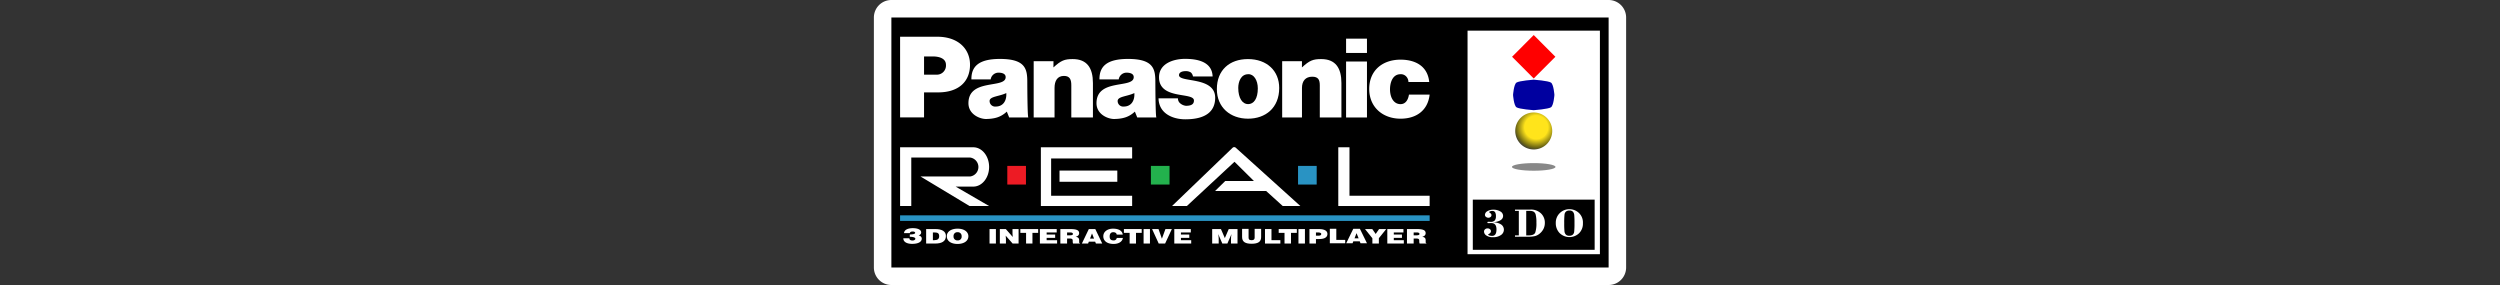 <svg id="Capa_1" data-name="Capa 1" xmlns="http://www.w3.org/2000/svg" xmlns:xlink="http://www.w3.org/1999/xlink" viewBox="0 0 1000 114"><rect x="0" y="0" width="1000" height="114" fill="#333333" stroke="none"/><defs><radialGradient id="radial-gradient" cx="614.513" cy="50.91" r="8.933" gradientUnits="userSpaceOnUse"><stop offset="0.522" stop-color="#ffe41b"/><stop offset="0.893" stop-color="#716a13"/><stop offset="1" stop-color="#49482e"/></radialGradient></defs><title>logo</title><rect x="353.053" y="3.5" width="293.894" height="107" rx="3.5" fill="#fff"/><path d="M643.447,7V107H356.553V7H643.447m0-7H356.553a7,7,0,0,0-7,7V107a7,7,0,0,0,7,7H643.447a7,7,0,0,0,7-7V7a7,7,0,0,0-7-7Z" fill="#fff"/><rect x="450" y="-86.447" width="100" height="286.894" transform="translate(557 -443) rotate(90)"/><rect x="360.038" y="12.29" width="279.925" height="89.421"/><path d="M388.007,70.597H368.211l19.607,11.809h7.826l-13.387-7.769h7.058c3.495,0,6.329-3.52,6.329-7.863s-2.834-7.863-6.329-7.863H360.038V82.405h4.475V63.014h23.495a3.82,3.82,0,0,1,0,7.583Z" fill="#fff"/><rect x="423.806" y="68.228" width="23.117" height="4.482" fill="#fff"/><polygon points="452.856 58.911 452.856 63.387 420.452 63.387 420.452 78.304 452.856 78.304 452.856 82.406 416.35 82.406 416.35 58.911 452.856 58.911" fill="#fff"/><rect x="402.924" y="66.36" width="7.459" height="7.459" fill="#ed1b24"/><rect x="460.356" y="66.36" width="7.459" height="7.459" fill="#23b14d"/><rect x="519.217" y="66.36" width="7.459" height="7.459" fill="#2993c3"/><polygon points="539.79 58.911 539.79 78.297 571.855 78.297 571.855 82.406 535.315 82.406 535.315 58.911 539.79 58.911" fill="#fff"/><path d="M506.459,76.398l6.635,6.008h7.055L494.3,59.086a.928.928,0,0,0-1.265.02L468.809,82.406h5.936l19.051-17.698,7.769,7.692H490.097l-4.071,3.998Z" fill="#fff"/><rect x="360.032" y="86.137" width="211.829" height="2.232" fill="#2993c3"/><path d="M363.757,95.307a.738.738,0,0,0,.308.654,1.568,1.568,0,0,0,.925.241c.753,0,1.147-.353,1.147-.706,0-.697-1.602-.781-2.219-.781l.001-.937c.604.034,2.143-.062,2.143-.63,0-.396-.506-.542-1.012-.542-.604,0-1.049.215-1.123.645h-2.319c.086-1.394,1.702-1.987,3.516-1.987,2.06,0,3.343.662,3.343,1.695,0,.551-.308.955-1.012,1.196.79.215,1.246.671,1.246,1.265,0,1.411-1.517,2.125-3.849,2.125-2.023,0-3.553-.731-3.516-2.237Z" fill="#fff"/><path d="M370.458,97.422V91.621h3.611c2.651,0,4.296.87,4.296,2.78,0,2.184-1.725,3.022-4.365,3.022Zm2.697-1.354h.571c1.257,0,1.942-.467,1.942-1.563,0-1.209-.56-1.531-2-1.531h-.514Z" fill="#fff"/><path d="M387.35,94.49c0,1.974-1.885,3.086-4.319,3.086-2.582,0-4.308-1.128-4.308-3.102,0-1.821,1.748-3.006,4.308-3.006C385.967,91.468,387.35,92.958,387.35,94.49Zm-5.93,0a1.501,1.501,0,0,0,1.611,1.668,1.481,1.481,0,0,0,1.623-1.668,1.504,1.504,0,0,0-1.645-1.604A1.476,1.476,0,0,0,381.42,94.49Z" fill="#fff"/><path d="M395.816,97.423V91.621h2.546v5.802Z" fill="#fff"/><path d="M405.095,94.788,404.998,93.466V91.621h2.438v5.802H405.052l-2.773-3.159.097,1.321v1.837h-2.438V91.621h2.384Z" fill="#fff"/><path d="M408.144,91.621h7.121V93.144h-2.287v4.279H410.431V93.144h-2.287Z" fill="#fff"/><path d="M415.954,97.423V91.621H422.681V92.975h-4.023v.83h3.404v1.354h-3.404v.911h4.183v1.354Z" fill="#fff"/><path d="M426.831,95.4v2.022h-2.689V91.621h3.874c2.735,0,3.635.524,3.635,1.652,0,.669-.422,1.233-1.379,1.418.866.226,1.39.371,1.39,1.539,0,.758-.034,1.015.285,1.015v.177H429.224a2.735,2.735,0,0,1-.137-1.015c0-.757-.182-1.007-1.436-1.007Zm0-1.273h1.06c.832,0,1.276-.145,1.276-.548,0-.411-.456-.604-1.082-.604h-1.253Z" fill="#fff"/><path d="M432.744,97.423l2.784-5.802h2.589l2.784,5.802h-2.535l-.302-.766h-2.535l-.291.766Zm4.057-4.053-.788,2.079h1.608Z" fill="#fff"/><path d="M446.682,93.837c-.076-.604-.583-.951-1.381-.951-.895,0-1.435.572-1.435,1.692,0,.814.237,1.579,1.532,1.579a1.169,1.169,0,0,0,1.306-.983h2.449c-.227,1.499-1.661,2.401-3.711,2.401-2.568,0-4.122-1.177-4.122-3.062,0-1.877,1.705-3.046,3.873-3.046,2.374,0,3.701.878,3.906,2.369Z" fill="#fff"/><path d="M449.564,91.621h7.121V93.144h-2.287v4.279h-2.546V93.144h-2.287Z" fill="#fff"/><path d="M457.436,97.423V91.621h2.546v5.802Z" fill="#fff"/><path d="M460.833,91.621h2.568l1.359,3.86,1.413-3.86h2.568l-2.697,5.802h-2.557Z" fill="#fff"/><path d="M469.718,97.423V91.621h6.606V92.975h-3.95v.83h3.342v1.354h-3.342v.911h4.108v1.354Z" fill="#fff"/><path d="M484.872,97.423V91.621h3.504L489.938,95.239l1.562-3.618h3.504v5.802h-2.607V95.65l.037-.902L492.581,93.7h-.024l-1.611,3.723h-2.016L487.319,93.7h-.025l.123.854.061.902v1.966Z" fill="#fff"/><path d="M496.837,91.545h2.594v3.473c0,.572.154,1.064,1.22,1.064.934,0,1.209-.435,1.209-1.064V91.545h2.594V94.824c0,1.861-1.176,2.675-3.803,2.675-2.451,0-3.814-.685-3.814-2.683Z" fill="#fff"/><path d="M505.995,97.423V91.621H508.589v4.448h3.561v1.354Z" fill="#fff"/><path d="M511.478,91.621h7.254V93.144h-2.33v4.279h-2.594V93.144H511.478Z" fill="#fff"/><path d="M519.379,97.423V91.621h2.594v5.802Z" fill="#fff"/><path d="M523.786,97.423V91.621H527.6c2.275,0,3.374.766,3.374,1.958,0,1.249-1.011,2.038-3.286,2.038h-1.308v1.805Zm3.671-3.159c.604,0,1.044-.177,1.044-.677,0-.54-.835-.612-1.385-.612h-.736v1.289Z" fill="#fff"/><path d="M531.93,97.31V91.508h2.594v4.448h3.561V97.31Z" fill="#fff"/><path d="M538.483,97.31l2.835-5.802h2.638L546.792,97.31h-2.583l-.308-.766h-2.583l-.297.766Zm4.132-4.053-.802,2.079h1.638Z" fill="#fff"/><path d="M551.547,97.423H548.953V95.312l-2.945-3.69h2.901l1.363,1.966,1.363-1.966h2.857l-2.945,3.658Z" fill="#fff"/><path d="M554.925,97.423V91.621h6.451V92.975H557.519v.83h3.264v1.354H557.519v.911h4.011v1.354Z" fill="#fff"/><path d="M565.464,95.4v2.022h-2.675V91.621h3.854c2.72,0,3.616.524,3.616,1.652,0,.669-.419,1.233-1.372,1.418.862.226,1.383.371,1.383,1.539,0,.758-.034,1.015.283,1.015v.177h-2.709a2.746,2.746,0,0,1-.136-1.015c0-.757-.181-1.007-1.428-1.007Zm0-1.273h1.054c.827,0,1.269-.145,1.269-.548,0-.411-.453-.604-1.077-.604h-1.247Z" fill="#fff"/><rect x="587.019" y="12.26" width="52.943" height="89.421" fill="#fff"/><rect x="589.122" y="79.855" width="48.738" height="20.068"/><path d="M604.788,66.767c0-.844,3.896-1.527,8.703-1.527s8.703.683,8.703,1.527-3.896,1.527-8.703,1.527S604.788,67.611,604.788,66.767Z" fill="#888"/><path d="M597.263,88.931v.032a5.352,5.352,0,0,1,3.246.874,2.498,2.498,0,0,1,1.048,2.014,2.583,2.583,0,0,1-1.193,2.176,5.313,5.313,0,0,1-3.171.859,4.427,4.427,0,0,1-2.645-.683,1.93,1.93,0,0,1-.936-1.556,1.17,1.17,0,0,1,.419-.937,1.504,1.504,0,0,1,1.005-.354,1.476,1.476,0,0,1,.942.31.997.997,0,0,1,.392.822q0,.68-.912,1.14c-.119.06-.181.128-.181.203,0,.14.17.262.513.368a3.509,3.509,0,0,0,1.046.157q1.756,0,1.757-2.582,0-2.556-2.11-2.556l-1.167.048c-.235,0-.354-.087-.354-.261,0-.2.124-.3.372-.3l.85.032a2.102,2.102,0,0,0,1.743-.579,2.651,2.651,0,0,0,.443-1.646,3.046,3.046,0,0,0-.334-1.617,1.261,1.261,0,0,0-1.149-.518,2.283,2.283,0,0,0-.832.15c-.259.099-.39.196-.39.293q0,.135.256.281c.446.285.671.593.671.925a.935.935,0,0,1-.375.78,1.351,1.351,0,0,1-.845.29,1.534,1.534,0,0,1-.966-.331,1.008,1.008,0,0,1-.426-.823,1.738,1.738,0,0,1,.946-1.45,4.38,4.38,0,0,1,2.427-.613,5.173,5.173,0,0,1,2.762.693,2.042,2.042,0,0,1,1.126,1.777Q601.243,88.486,597.263,88.931Z" fill="#fff"/><path d="M610.492,84.359v9.799h.959q2.201,0,2.658-1.154a11.889,11.889,0,0,0,.457-3.948,12.348,12.348,0,0,0-.281-3.141,1.935,1.935,0,0,0-.85-1.256,3.104,3.104,0,0,0-1.448-.3Zm-2.963,9.799V84.359h-1.537v-.53h6.159a5.805,5.805,0,0,1,4.23,1.515,5.107,5.107,0,0,1,1.558,3.822,5.397,5.397,0,0,1-.475,2.249,5.614,5.614,0,0,1-1.462,1.915,4.794,4.794,0,0,1-2.025,1.109,11.163,11.163,0,0,1-2.549.247h-5.434v-.53Z" fill="#fff"/><path d="M629.796,89.263a32.556,32.556,0,0,0-.102-3.287,2.34,2.34,0,0,0-.533-1.28,1.805,1.805,0,0,0-1.414-.486,2.073,2.073,0,0,0-1.324.392,1.87,1.87,0,0,0-.615,1.259,30.189,30.189,0,0,0-.121,3.384,32.284,32.284,0,0,0,.104,3.299,2.234,2.234,0,0,0,.551,1.283,1.844,1.844,0,0,0,1.406.477,2.075,2.075,0,0,0,1.297-.383,1.83,1.83,0,0,0,.627-1.251A28.865,28.865,0,0,0,629.796,89.263Zm-7.481-.046a5.292,5.292,0,0,1,1.609-3.988,5.364,5.364,0,0,1,3.858-1.549,5.491,5.491,0,0,1,3.737,1.457,5.239,5.239,0,0,1,1.648,4.144A5.378,5.378,0,0,1,631.609,93.319a5.602,5.602,0,0,1-7.767-.094A5.601,5.601,0,0,1,622.315,89.217Z" fill="#fff"/><path d="M606.093,52.371a7.398,7.398,0,1,1,7.398,7.416A7.406,7.406,0,0,1,606.093,52.371Z" fill="url(#radial-gradient)"/><path d="M606.601,33.031c-1.089.726-1.379,4.944-1.379,4.944s.29,4.218,1.379,4.944c1.087.728,6.89,1.164,6.89,1.164s5.803-.436,6.89-1.164c1.089-.726,1.379-4.944,1.379-4.944s-.29-4.218-1.379-4.944c-1.087-.728-6.89-1.164-6.89-1.164S607.688,32.303,606.601,33.031Z" fill="#0000a0"/><polygon points="613.491 14.018 622.156 22.706 613.491 31.392 604.825 22.706 613.491 14.018" fill="red"/><path d="M410.917,32.889c0-5.198-.624-9.316-10.936-9.316-8.607,0-11.482,3.094-11.421,8.19h7.706A3.168,3.168,0,0,1,399.441,29.064c.915,0,2.826.208,2.827,1.788.005,4.735-14.891.366-14.891,10.438,0,4.532,4.702,6.371,7.158,6.31,3.242-.081,5.738-.665,8.191-2.953h0l.942,2.328h7.645c-.364-.832-.395-14.086-.395-14.086Zm-12.649,9.735a2.209,2.209,0,0,1-2.427-2.245c.02-1.849,3.847-1.782,6.674-3.154.209,2.993-1.212,5.4-4.247,5.4Z" fill="#fff" fill-rule="evenodd"/><path d="M563.581,37.834c-.249,1.704-1.123,3.82-3.368,3.82-2.722,0-4.21-2.648-4.21-5.933,0-2.577.967-6.036,4.21-6.036a2.909,2.909,0,0,1,2.244.874,3.269,3.269,0,0,1,.916,2.245h8.315c-.624-6.444-5.654-8.94-11.475-8.94-7.193,0-12.522,4.281-12.522,11.723,0,7.359,5.495,11.887,12.522,11.887,6.028,0,10.892-3.03,11.642-9.64h-8.274Z" fill="#fff" fill-rule="evenodd"/><polygon points="538.435 46.994 546.786 46.994 546.786 24.605 538.435 24.605 538.435 46.994 538.435 46.994 538.435 46.994" fill="#fff" fill-rule="evenodd"/><polygon points="538.435 21.181 546.786 21.181 546.786 15.461 538.435 15.461 538.435 21.181 538.435 21.181 538.435 21.181" fill="#fff" fill-rule="evenodd"/><path d="M499.168,23.633c-7.36,0-12.423,4.416-12.423,11.983,0,7.443,5.48,11.857,12.465,11.857,6.984,0,12.472-4.299,12.472-12.282,0-6.777-4.822-11.558-12.514-11.558Zm.042,18.02c-2.204,0-3.91-2.365-3.91-6.481,0-2.453,1.041-5.488,3.992-5.488,2.245-.125,3.832,2.46,3.832,5.662,0,4.116-1.587,6.308-3.915,6.308Z" fill="#fff" fill-rule="evenodd"/><path d="M471.605,30.035c.02-1.081,1.196-1.583,2.692-1.583a3.709,3.709,0,0,1,2.059.541,2.745,2.745,0,0,1,.831,1.58h7.858c-.213-5.816-5.917-7.03-11.014-7.03-4.532,0-10.411,1.79-10.42,7.363-.015,9.141,13.967,5.803,13.967,9.295,0,1.54-1.153,2.118-3.216,2.118a4.183,4.183,0,0,1-2.269-.977,2.493,2.493,0,0,1-.915-1.997h-7.765c.152,6.101,5.72,8.377,10.709,8.377,9.252,0,11.921-4.023,11.952-8.555.061-8.738-14.527-5.992-14.471-9.132Z" fill="#fff" fill-rule="evenodd"/><path d="M462.14,32.889c0-5.198-.624-9.316-10.936-9.316-8.607,0-11.483,3.094-11.421,8.19h7.705a3.17,3.17,0,0,1,3.177-2.699c.915,0,2.825.208,2.827,1.788.004,4.735-14.892.366-14.892,10.438,0,4.532,4.702,6.371,7.158,6.31,3.242-.081,5.739-.665,8.192-2.953h0l.942,2.328h7.645c-.364-.832-.395-14.086-.395-14.086Zm-12.65,9.735a2.21,2.21,0,0,1-2.427-2.245c.021-1.849,3.848-1.782,6.675-3.154.208,2.993-1.212,5.4-4.248,5.4Z" fill="#fff" fill-rule="evenodd"/><path d="M374.873,14.691H360.038v32.278h9.582V36.957h5.586c8.607,0,12.802-4.626,12.802-11.07,0-6.154-4.528-11.196-13.135-11.196Zm-.442,15.168h-4.811V22.578h3.524c2.078,0,5.238.565,5.238,3.351a3.652,3.652,0,0,1-3.95,3.93Z" fill="#fff" fill-rule="evenodd"/><path d="M528.495,23.632c-3.285,0-4.672.546-7.727,3.337h0l.021-2.477-7.921-.007V46.991h7.921V35.171h0c0-2.786,1.434-4.49,4.096-4.49,2.453,0,3.035,1.286,3.035,3.448h0v12.863h8.648V33.217h0c0-5.987-2.336-9.585-8.073-9.585Z" fill="#fff" fill-rule="evenodd"/><path d="M429.098,23.632c-3.284,0-4.671.546-7.726,3.337h0L421.393,24.492l-7.921-.007V46.991h8.345V35.171h0c0-2.786,1.1-4.804,3.762-4.804,2.452,0,2.944,1.6,2.944,3.762h0v12.863h8.649V33.217h0c0-5.987-2.336-9.585-8.074-9.585Z" fill="#fff" fill-rule="evenodd"/></svg>